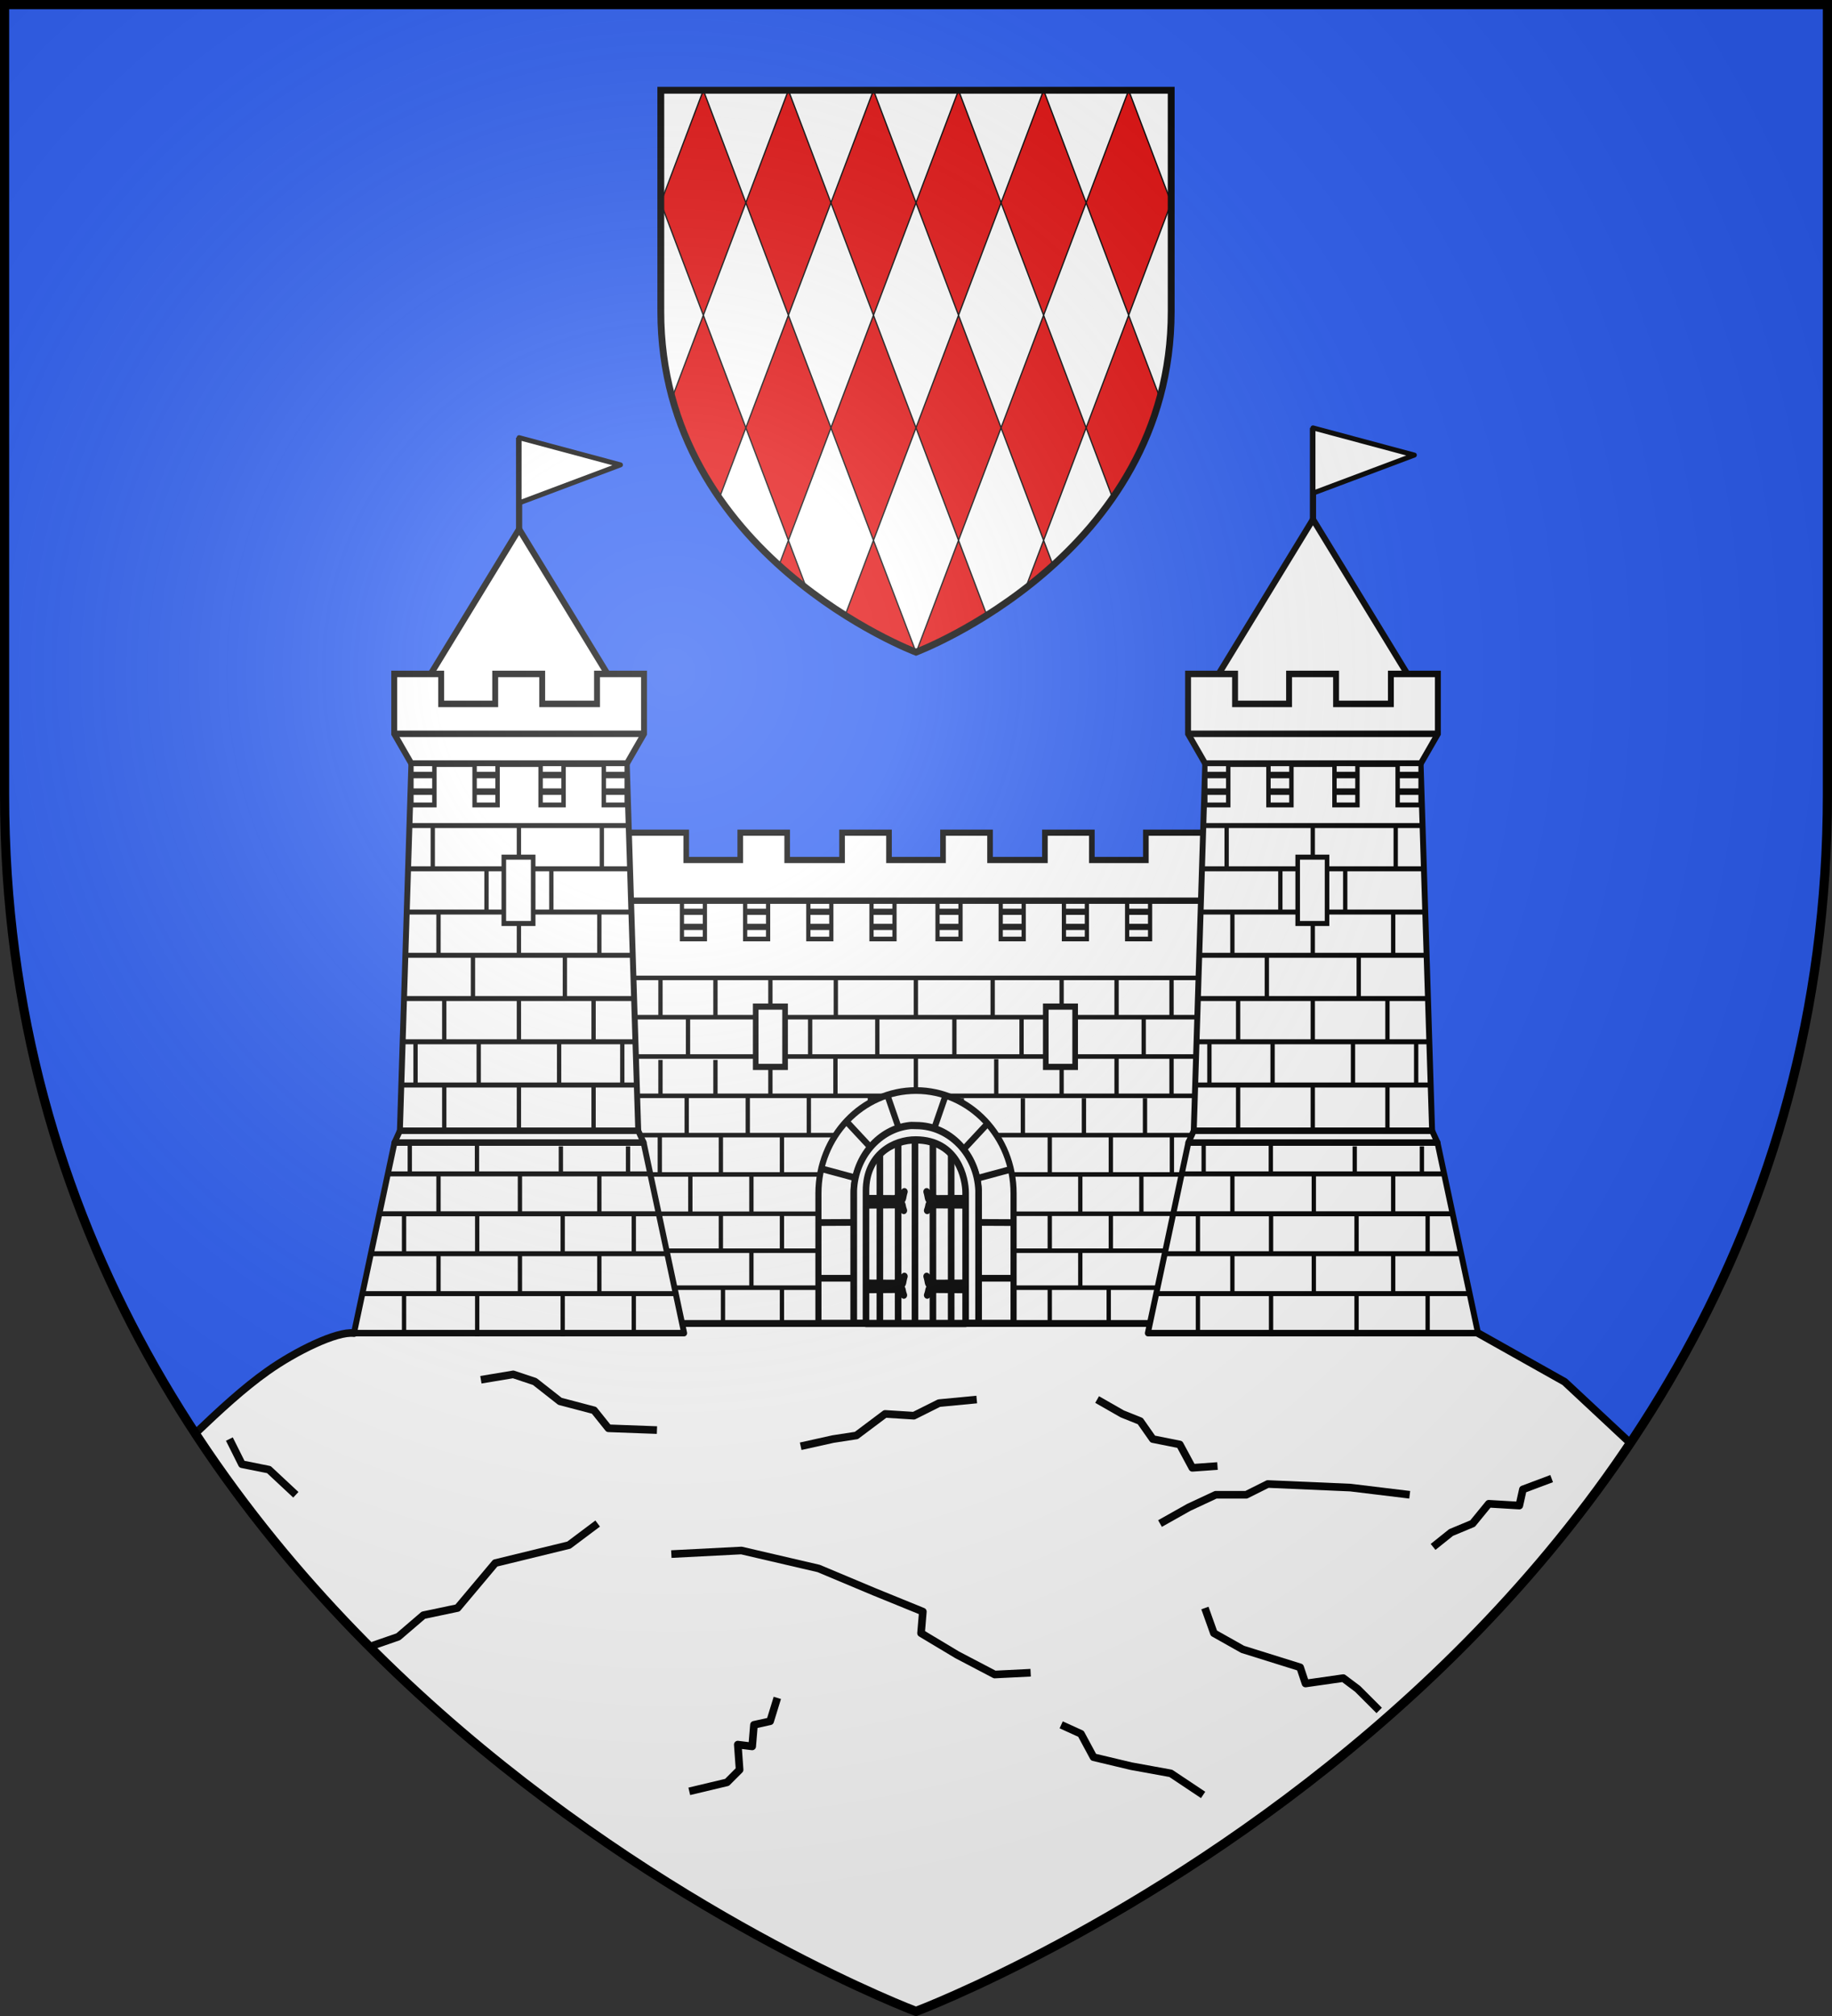 <?xml version="1.0" encoding="UTF-8" standalone="no"?>
<svg
   xmlns:dc="http://purl.org/dc/elements/1.1/"
   xmlns:cc="http://creativecommons.org/ns#"
   xmlns:rdf="http://www.w3.org/1999/02/22-rdf-syntax-ns#"
   xmlns:svg="http://www.w3.org/2000/svg"
   xmlns="http://www.w3.org/2000/svg"
   xmlns:xlink="http://www.w3.org/1999/xlink"
   xmlns:sodipodi="http://sodipodi.sourceforge.net/DTD/sodipodi-0.dtd"
   xmlns:inkscape="http://www.inkscape.org/namespaces/inkscape"
   width="600"
   height="660"
   viewBox="0 0 600 660"
   id="svg2"
   sodipodi:version="0.32"
   inkscape:version="0.46"
   sodipodi:docname="Blason_ville_fr_Tourette-du-Château-A_06.svg"
   inkscape:output_extension="org.inkscape.output.svg.inkscape"
   version="1.0">
  <rect x="0" y="0" width="600" height="660" fill="#333333" stroke="none"/>
  <sodipodi:namedview
     inkscape:window-height="977"
     inkscape:window-width="1280"
     inkscape:pageshadow="2"
     inkscape:pageopacity="0.0"
     guidetolerance="10.0"
     gridtolerance="10.0"
     objecttolerance="10.0"
     borderopacity="1.0"
     bordercolor="#666666"
     pagecolor="#ffffff"
     id="base"
     showgrid="false"
     inkscape:zoom="1.1863636"
     inkscape:cx="300"
     inkscape:cy="330"
     inkscape:window-x="-4"
     inkscape:window-y="-4"
     inkscape:current-layer="layer3"
     inkscape:object-nodes="true" />
  <defs
     id="defs4">
    <radialGradient
       id="Gradient1"
       gradientUnits="userSpaceOnUse"
       cx="-80"
       cy="-80"
       r="405">
      <stop
         style="stop-color:#fff;stop-opacity:0.31"
         offset="0"
         id="stop7" />
      <stop
         style="stop-color:#fff;stop-opacity:0.25"
         offset="0.19"
         id="stop9" />
      <stop
         style="stop-color:#6b6b6b;stop-opacity:0.125"
         offset="0.6"
         id="stop11" />
      <stop
         style="stop-color:#000;stop-opacity:0.125"
         offset="1"
         id="stop13" />
    </radialGradient>
    <clipPath
       id="shield_cut">
      <path
         id="shield"
         d="M -298.5,-298.5 L 298.5,-298.5 L 298.5,-40 C 298.5,246.31 0,358.5 0,358.5 C 0,358.5 -298.5,246.31 -298.5,-40 L -298.5,-298.5 z" />
    </clipPath>
    <g
       id="f">
      <rect
         width="100"
         height="60"
         x="-50"
         y="-30"
         style="fill:#28166f"
         id="rect1964" />
      <g
         transform="translate(0,-20)"
         style="fill:#ffffff"
         id="g1966">
        <path
           d="M -1.212,27.818 C -1.212,22.175 -2.091,20.471 -4.542,13.98 C -5.709,10.888 -5.024,7.103 -2.858,3.601 C -2.082,2.346 -1.114,1.214 0,0 C 1.114,1.214 2.082,2.346 2.858,3.601 C 5.024,7.103 5.709,10.888 4.542,13.98 C 2.091,20.471 1.212,22.175 1.212,27.818 L -1.212,27.818 z"
           id="path1968" />
        <path
           d="M 2.922,27.672 C 2.922,21.721 5.239,17.829 8.501,16.66 C 9.949,16.141 11.808,16.387 13.519,18.107 C 15.638,20.236 16.255,26.1 10.036,27.228 C 10.694,26.272 10.655,24.147 9.322,23.441 C 8.331,22.916 7.209,23.188 6.646,23.564 C 5.822,24.116 4.917,25.67 4.967,27.672 L 2.922,27.672 z"
           id="rwi" />
        <path
           d="M 1.777,30.183 C 1.79,32.191 2.795,33.518 4.516,34.257 C 4.295,34.955 3.257,36.378 1.831,36.281 C 1.55,37.787 1.282,38.632 0,40 C -1.282,38.632 -1.55,37.787 -1.831,36.281 C -3.257,36.378 -4.295,34.955 -4.516,34.257 C -2.795,33.518 -1.79,32.191 -1.777,30.183 L 1.777,30.183 z"
           id="path1971" />
        <use
           transform="scale(-1,1)"
           id="use1973"
           x="0"
           y="0"
           width="800"
           height="400"
           xlink:href="#rwi" />
        <rect
           width="15.846"
           height="3.218"
           x="-7.923"
           y="27.331"
           id="rect1975" />
      </g>
    </g>
    <radialGradient
       inkscape:collect="always"
       xlink:href="#Gradient1"
       id="radialGradient5458"
       gradientUnits="userSpaceOnUse"
       cx="-80"
       cy="-80"
       r="405" />
    <radialGradient
       inkscape:collect="always"
       xlink:href="#Gradient1"
       id="radialGradient5470"
       gradientUnits="userSpaceOnUse"
       cx="-80"
       cy="-80"
       r="405" />
    <g
       id="s">
      <g
         id="c">
        <path
           id="t"
           d="M 0,0 L 0,1 L 0.5,1 L 0,0 z "
           transform="matrix(0.951,0.309,-0.309,0.951,0,-1)" />
        <use
           xlink:href="#t"
           transform="scale(-1,1)"
           id="use2144"
           x="0"
           y="0"
           width="810"
           height="540" />
      </g>
      <g
         id="a">
        <use
           xlink:href="#c"
           transform="matrix(0.309,0.951,-0.951,0.309,0,0)"
           id="use2147"
           x="0"
           y="0"
           width="810"
           height="540" />
        <use
           xlink:href="#c"
           transform="matrix(-0.809,0.588,-0.588,-0.809,0,0)"
           id="use2149"
           x="0"
           y="0"
           width="810"
           height="540" />
      </g>
      <use
         xlink:href="#a"
         transform="scale(-1,1)"
         id="use2151"
         x="0"
         y="0"
         width="810"
         height="540" />
    </g>
  </defs>
  <g
     id="layer4"
     inkscape:label="Fond écu"
     inkscape:groupmode="layer"
     transform="translate(300,300)">
    <use
       xlink:href="#shield"
       id="use18"
       style="fill:#2b5df2"
       x="0"
       y="0"
       width="600"
       height="660" />
    <g
       id="g5448"
       inkscape:label="Meubles"
       transform="translate(640.681,-472.216)" />
    <g
       style="fill:#ffffff"
       inkscape:label="Calque 1"
       id="layer1-8"
       transform="matrix(1.553,0,0,1.165,-516.751,-1261.354)" />
    <g
       id="g3320"
       transform="translate(-1475.068,-1032.022)" />
    <g
       id="g7574"
       inkscape:label="Meubles"
       transform="translate(-300,-1000)" />
    <g
       id="g9588">
      <path
         id="path9359"
         d="M -0.75,33.062 L -184.062,136.438 C -189.745,135.751 -203.299,142.443 -212.406,148.906 C -220.321,154.523 -227.812,161.454 -236.031,169.281 C -148.516,302.661 0,358.5 0,358.5 C 0,358.5 146.17,303.545 233.938,172.438 L 212.438,152.375 L 184.062,136.438 L -0.75,33.062 z"
         style="opacity:1;fill:#ffffff;fill-opacity:1;stroke:#000000;stroke-width:2.5;stroke-linecap:butt;stroke-linejoin:round;stroke-miterlimit:4;stroke-dasharray:none;stroke-opacity:1" />
      <path
         sodipodi:nodetypes="ccccccc"
         id="path9363"
         d="M -177.911,238.735 L -169.571,235.848 L -161.333,228.787 L -150.153,226.433 L -137.797,211.723 L -113.673,205.839 L -104.258,198.779"
         style="opacity:1;fill:none;fill-opacity:1;stroke:#000000;stroke-width:2.5;stroke-linecap:butt;stroke-linejoin:round;stroke-miterlimit:4;stroke-dasharray:none;stroke-opacity:1" />
      <path
         id="path9365"
         d="M -84.841,168.182 L -100.728,167.593 L -105.435,161.709 L -116.615,158.767 L -124.852,152.295 L -131.913,149.941 L -142.504,151.707"
         style="opacity:1;fill:none;fill-opacity:1;stroke:#000000;stroke-width:2.5;stroke-linecap:butt;stroke-linejoin:round;stroke-miterlimit:4;stroke-dasharray:none;stroke-opacity:1" />
      <path
         id="path9367"
         d="M -224.88,171.124 L -220.761,179.361 L -211.935,181.127 L -203.109,189.364"
         style="opacity:1;fill:none;fill-opacity:1;stroke:#000000;stroke-width:2.5;stroke-linecap:butt;stroke-linejoin:round;stroke-miterlimit:4;stroke-dasharray:none;stroke-opacity:1" />
      <path
         id="path9369"
         d="M -37.769,173.477 L -27.178,171.124 L -19.529,169.947 L -10.114,162.886 L -0.7,163.475 L 7.538,159.356 L 19.894,158.179"
         style="opacity:1;fill:none;fill-opacity:1;stroke:#000000;stroke-width:2.5;stroke-linecap:butt;stroke-linejoin:round;stroke-miterlimit:4;stroke-dasharray:none;stroke-opacity:1" />
      <path
         id="path9371"
         d="M 59.317,158.179 L 67.554,162.886 L 73.438,165.24 L 77.557,171.124 L 86.383,172.889 L 90.502,180.538 L 98.74,179.95"
         style="opacity:1;fill:none;fill-opacity:1;stroke:#000000;stroke-width:2.5;stroke-linecap:butt;stroke-linejoin:round;stroke-miterlimit:4;stroke-dasharray:none;stroke-opacity:1" />
      <path
         id="path9373"
         d="M 79.911,198.779 L 89.325,193.483 L 98.151,189.364 L 108.154,189.364 L 115.215,185.834 L 142.281,187.011 L 161.698,189.364"
         style="opacity:1;fill:none;fill-opacity:1;stroke:#000000;stroke-width:2.5;stroke-linecap:butt;stroke-linejoin:round;stroke-miterlimit:4;stroke-dasharray:none;stroke-opacity:1" />
      <path
         id="path9375"
         d="M 169.347,206.428 L 175.232,201.721 L 182.292,198.779 L 187.588,192.306 L 197.591,192.895 L 198.768,187.599 L 208.182,184.069"
         style="opacity:1;fill:none;fill-opacity:1;stroke:#000000;stroke-width:2.5;stroke-linecap:butt;stroke-linejoin:round;stroke-miterlimit:4;stroke-dasharray:none;stroke-opacity:1" />
      <path
         sodipodi:nodetypes="cccccccc"
         id="path9377"
         d="M 94.621,226.433 L 97.563,234.671 L 106.977,239.967 L 125.806,245.851 L 127.571,251.146 L 139.928,249.381 L 144.635,252.911 L 151.696,259.972"
         style="opacity:1;fill:none;fill-opacity:1;stroke:#000000;stroke-width:2.5;stroke-linecap:butt;stroke-linejoin:round;stroke-miterlimit:4;stroke-dasharray:none;stroke-opacity:1" />
      <path
         id="path9379"
         d="M 94.032,287.627 L 83.441,280.566 L 70.496,278.212 L 58.14,275.271 L 54.021,267.621 L 47.549,264.679"
         style="opacity:1;fill:none;fill-opacity:1;stroke:#000000;stroke-width:2.5;stroke-linecap:butt;stroke-linejoin:round;stroke-miterlimit:4;stroke-dasharray:none;stroke-opacity:1" />
      <path
         id="path9381"
         d="M -80.134,208.781 L -57.186,207.605 L -31.885,213.489 L -13.645,221.138 L 2.242,227.61 L 1.654,234.671 L 13.422,241.732 L 25.778,248.204 L 37.546,247.616"
         style="opacity:1;fill:none;fill-opacity:1;stroke:#000000;stroke-width:2.5;stroke-linecap:butt;stroke-linejoin:round;stroke-miterlimit:4;stroke-dasharray:none;stroke-opacity:1" />
      <path
         id="path9383"
         d="M -45.418,255.853 L -47.772,263.503 L -53.067,264.679 L -53.656,271.74 L -58.363,271.152 L -57.775,279.389 L -61.893,283.508 L -74.25,286.45"
         style="opacity:1;fill:none;fill-opacity:1;stroke:#000000;stroke-width:2.5;stroke-linecap:butt;stroke-linejoin:round;stroke-miterlimit:4;stroke-dasharray:none;stroke-opacity:1" />
    </g>
  </g>
  <g
     id="layer3"
     inkscape:label="Meubles"
     inkscape:groupmode="layer"
     transform="translate(300,300)">
    <g
       id="g10012">
      <path
         sodipodi:nodetypes="ccc"
         id="path7824"
         d="M -170.892,-59.764 L -129.986,-126.765 L -89.079,-59.764"
         style="fill:#ffffff;fill-opacity:1;stroke:#000000;stroke-width:2.024;stroke-linecap:butt;stroke-linejoin:round;stroke-miterlimit:4;stroke-dasharray:none;stroke-opacity:1" />
      <g
         transform="matrix(1,0,0,1.1,-700,-36.226)"
         id="g9037">
        <path
           sodipodi:nodetypes="ccccc"
           id="path6774"
           d="M 603.343,28.25 L 796.656,28.25 L 796,154 L 603,154 L 603.343,28.25 z"
           style="fill:#ffffff;fill-opacity:1;stroke:#000000;stroke-width:1.84;stroke-linecap:round;stroke-linejoin:round;stroke-miterlimit:4;stroke-dasharray:none;stroke-opacity:1" />
        <path
           sodipodi:nodetypes="ccccccccccccccccccccccccccc"
           id="path5979"
           d="M 603.343,8.031 L 603.343,16.156 L 603.343,28.25 L 796.656,28.25 L 796.656,16.156 L 796.655,8.031 L 775.28,8.031 L 775.28,16.156 L 757.593,16.156 L 757.593,8.031 L 742.218,8.031 L 742.218,16.156 L 724.249,16.156 L 724.249,8.031 L 708.843,8.031 L 708.843,16.156 L 691.156,16.156 L 691.156,8.031 L 675.781,8.031 L 675.781,16.156 L 657.812,16.156 L 657.812,8.031 L 642.437,8.031 L 642.437,16.156 L 624.749,16.156 L 624.749,8.031 L 603.343,8.031 z"
           style="fill:#ffffff;fill-opacity:1;stroke:#000000;stroke-width:1.84;stroke-miterlimit:4;stroke-dasharray:none;stroke-opacity:1;display:inline" />
        <rect
           y="120.769"
           x="607"
           height="1.35"
           width="186"
           id="rect5988"
           style="fill:#000000;fill-opacity:1;stroke:none;stroke-width:2;stroke-miterlimit:4;stroke-dasharray:none;stroke-opacity:1;display:inline" />
        <rect
           style="fill:#000000;fill-opacity:1;stroke:none;stroke-width:2;stroke-miterlimit:4;stroke-dasharray:none;stroke-opacity:1;display:inline"
           id="rect5990"
           width="186"
           height="1.35"
           x="607"
           y="109.069" />
        <rect
           y="97.369"
           x="607"
           height="1.35"
           width="186"
           id="rect5992"
           style="fill:#000000;fill-opacity:1;stroke:none;stroke-width:2;stroke-miterlimit:4;stroke-dasharray:none;stroke-opacity:1;display:inline" />
        <rect
           style="fill:#000000;fill-opacity:1;stroke:none;stroke-width:2;stroke-miterlimit:4;stroke-dasharray:none;stroke-opacity:1;display:inline"
           id="rect5994"
           width="186"
           height="1.35"
           x="607"
           y="85.669" />
        <rect
           y="73.969"
           x="607"
           height="1.35"
           width="186"
           id="rect5996"
           style="fill:#000000;fill-opacity:1;stroke:none;stroke-width:2;stroke-miterlimit:4;stroke-dasharray:none;stroke-opacity:1;display:inline" />
        <rect
           style="fill:#000000;fill-opacity:1;stroke:none;stroke-width:2;stroke-miterlimit:4;stroke-dasharray:none;stroke-opacity:1;display:inline"
           id="rect5998"
           width="186"
           height="1.35"
           x="607"
           y="62.269" />
        <rect
           y="50.569"
           x="607"
           height="1.35"
           width="186"
           id="rect6000"
           style="fill:#000000;fill-opacity:1;stroke:none;stroke-width:2;stroke-miterlimit:4;stroke-dasharray:none;stroke-opacity:1;display:inline" />
        <path
           id="path6002"
           d="M 664.74,28.52 L 672.264,28.52 L 672.264,39.674 L 664.74,39.674 L 664.74,28.52 z"
           style="fill:#ffffff;fill-opacity:1;stroke:#000000;stroke-width:1.38;stroke-miterlimit:4;stroke-dasharray:none;stroke-opacity:1;display:inline" />
        <path
           style="fill:#ffffff;fill-opacity:1;stroke:#000000;stroke-width:1.38;stroke-miterlimit:4;stroke-dasharray:none;stroke-opacity:1;display:inline"
           d="M 727.744,28.517 L 735.268,28.517 L 735.268,39.671 L 727.744,39.671 L 727.744,28.517 z"
           id="path6004" />
        <path
           id="path6006"
           d="M 707.053,28.517 L 714.577,28.517 L 714.577,39.671 L 707.053,39.671 L 707.053,28.517 z"
           style="fill:#ffffff;fill-opacity:1;stroke:#000000;stroke-width:1.38;stroke-miterlimit:4;stroke-dasharray:none;stroke-opacity:1;display:inline" />
        <path
           style="fill:#ffffff;fill-opacity:1;stroke:#000000;stroke-width:1.38;stroke-miterlimit:4;stroke-dasharray:none;stroke-opacity:1;display:inline"
           d="M 685.431,28.52 L 692.955,28.52 L 692.955,39.674 L 685.431,39.674 L 685.431,28.52 z"
           id="path6008" />
        <rect
           inkscape:tile-y0="459.02999"
           inkscape:tile-x0="999.18829"
           inkscape:tile-h="13.181556"
           inkscape:tile-w="1.5"
           inkscape:tile-cy="465.62077"
           inkscape:tile-cx="999.93829"
           transform="matrix(0,-1,1,0,0,0)"
           style="fill:#000000;fill-opacity:1;stroke:none;stroke-width:2;stroke-miterlimit:4;stroke-dasharray:none;stroke-opacity:1;display:inline"
           id="rect6010"
           width="11.863"
           height="1.411"
           x="-62.976"
           y="699.245" />
        <use
           height="660"
           width="600"
           id="use6012"
           transform="matrix(1,0,0,0.905,517.379,-219.182)"
           xlink:href="#rect9481"
           inkscape:tiled-clone-of="#rect9481"
           y="0"
           x="0"
           style="display:inline" />
        <use
           id="use6014"
           transform="matrix(1,0,0,0.918,530,-211.523)"
           xlink:href="#rect9481"
           inkscape:tiled-clone-of="#rect9481"
           y="0"
           x="0"
           width="600"
           height="660"
           style="display:inline" />
        <use
           height="660"
           width="600"
           id="use6018"
           transform="matrix(1,0,0,0.827,545.048,-170.745)"
           xlink:href="#rect9481"
           inkscape:tiled-clone-of="#rect9481"
           y="0"
           x="0"
           style="display:inline" />
        <use
           transform="matrix(1,0,0,0.827,503.785,-206.17)"
           height="660"
           width="600"
           id="use6024"
           xlink:href="#rect9481"
           inkscape:tiled-clone-of="#rect9481"
           y="0"
           x="0"
           style="display:inline" />
        <use
           height="660"
           width="600"
           id="use6026"
           transform="matrix(1,0,0,0.937,542.621,-229.426)"
           xlink:href="#rect9481"
           inkscape:tiled-clone-of="#rect9481"
           y="0"
           x="0"
           style="display:inline" />
        <use
           height="660"
           width="600"
           id="use6028"
           transform="matrix(1,0,0,0.858,583.858,-157.262)"
           xlink:href="#rect9481"
           inkscape:tiled-clone-of="#rect9481"
           y="0"
           x="0"
           style="display:inline" />
        <use
           height="660"
           width="600"
           id="use6034"
           transform="matrix(1,0,0,0.858,476.142,-157.262)"
           xlink:href="#rect9481"
           inkscape:tiled-clone-of="#rect9481"
           y="0"
           x="0"
           style="display:inline" />
        <use
           transform="matrix(1,0,0,0.905,555.161,-231.28)"
           height="660"
           width="600"
           id="use6036"
           xlink:href="#rect9481"
           inkscape:tiled-clone-of="#rect9481"
           y="0"
           x="0"
           style="display:inline" />
        <use
           height="660"
           width="600"
           id="use6038"
           transform="matrix(1,0,0,0.874,556.334,-197.074)"
           xlink:href="#rect9481"
           inkscape:tiled-clone-of="#rect9481"
           y="0"
           x="0"
           style="display:inline" />
        <use
           height="660"
           width="600"
           id="use6040"
           transform="matrix(1,0,0,0.921,503.666,-212.44)"
           xlink:href="#rect9481"
           inkscape:tiled-clone-of="#rect9481"
           y="0"
           x="0"
           style="display:inline" />
        <use
           height="660"
           width="600"
           id="use6042"
           transform="matrix(1,0,0,0.858,514.952,-180.989)"
           xlink:href="#rect9481"
           inkscape:tiled-clone-of="#rect9481"
           y="0"
           x="0"
           style="display:inline" />
        <path
           id="path6050"
           d="M 707.053,36.071 L 707.053,36.071 L 714.577,36.071"
           style="fill:#fcef3c;fill-opacity:1;stroke:#000000;stroke-width:1.84;stroke-miterlimit:4;stroke-dasharray:none;stroke-opacity:1;display:inline" />
        <path
           style="fill:#fcef3c;fill-opacity:1;stroke:#000000;stroke-width:1.84;stroke-miterlimit:4;stroke-dasharray:none;stroke-opacity:1;display:inline"
           d="M 707.053,31.571 L 707.053,31.571 L 714.577,31.571"
           id="path6052" />
        <path
           style="fill:#fcef3c;fill-opacity:1;stroke:#000000;stroke-width:1.84;stroke-miterlimit:4;stroke-dasharray:none;stroke-opacity:1;display:inline"
           d="M 727.744,36.071 L 727.744,36.071 L 735.268,36.071"
           id="path6054" />
        <path
           id="path6056"
           d="M 727.744,31.571 L 727.744,31.571 L 735.268,31.571"
           style="fill:#fcef3c;fill-opacity:1;stroke:#000000;stroke-width:1.84;stroke-miterlimit:4;stroke-dasharray:none;stroke-opacity:1;display:inline" />
        <path
           id="path6058"
           d="M 685.422,36.071 L 685.422,36.071 L 692.946,36.071"
           style="fill:#fcef3c;fill-opacity:1;stroke:#000000;stroke-width:1.84;stroke-miterlimit:4;stroke-dasharray:none;stroke-opacity:1;display:inline" />
        <path
           style="fill:#fcef3c;fill-opacity:1;stroke:#000000;stroke-width:1.84;stroke-miterlimit:4;stroke-dasharray:none;stroke-opacity:1;display:inline"
           d="M 685.422,31.571 L 685.422,31.571 L 692.946,31.571"
           id="path6060" />
        <path
           style="fill:#fcef3c;fill-opacity:1;stroke:#000000;stroke-width:1.84;stroke-miterlimit:4;stroke-dasharray:none;stroke-opacity:1;display:inline"
           d="M 664.731,36.071 L 664.731,36.071 L 672.255,36.071"
           id="path6062" />
        <path
           id="path6064"
           d="M 664.731,31.571 L 664.731,31.571 L 672.255,31.571"
           style="fill:#fcef3c;fill-opacity:1;stroke:#000000;stroke-width:1.84;stroke-miterlimit:4;stroke-dasharray:none;stroke-opacity:1;display:inline" />
        <path
           id="path6449"
           d="M 748.444,28.517 L 755.968,28.517 L 755.968,39.671 L 748.444,39.671 L 748.444,28.517 z"
           style="fill:#ffffff;fill-opacity:1;stroke:#000000;stroke-width:1.38;stroke-miterlimit:4;stroke-dasharray:none;stroke-opacity:1;display:inline" />
        <path
           id="path6451"
           d="M 748.444,36.071 L 748.444,36.071 L 755.968,36.071"
           style="fill:#fcef3c;fill-opacity:1;stroke:#000000;stroke-width:1.84;stroke-miterlimit:4;stroke-dasharray:none;stroke-opacity:1;display:inline" />
        <path
           style="fill:#fcef3c;fill-opacity:1;stroke:#000000;stroke-width:1.84;stroke-miterlimit:4;stroke-dasharray:none;stroke-opacity:1;display:inline"
           d="M 748.444,31.571 L 748.444,31.571 L 755.968,31.571"
           id="path6453" />
        <path
           style="fill:#ffffff;fill-opacity:1;stroke:#000000;stroke-width:1.38;stroke-miterlimit:4;stroke-dasharray:none;stroke-opacity:1;display:inline"
           d="M 769.144,28.517 L 776.668,28.517 L 776.668,39.671 L 769.144,39.671 L 769.144,28.517 z"
           id="path6455" />
        <path
           style="fill:#fcef3c;fill-opacity:1;stroke:#000000;stroke-width:1.84;stroke-miterlimit:4;stroke-dasharray:none;stroke-opacity:1;display:inline"
           d="M 769.144,36.071 L 769.144,36.071 L 776.668,36.071"
           id="path6457" />
        <path
           id="path6459"
           d="M 769.144,31.571 L 769.144,31.571 L 776.668,31.571"
           style="fill:#fcef3c;fill-opacity:1;stroke:#000000;stroke-width:1.84;stroke-miterlimit:4;stroke-dasharray:none;stroke-opacity:1;display:inline" />
        <path
           style="fill:#ffffff;fill-opacity:1;stroke:#000000;stroke-width:1.38;stroke-miterlimit:4;stroke-dasharray:none;stroke-opacity:1;display:inline"
           d="M 644.04,28.52 L 651.564,28.52 L 651.564,39.674 L 644.04,39.674 L 644.04,28.52 z"
           id="path6461" />
        <path
           id="path6463"
           d="M 644.031,36.071 L 644.031,36.071 L 651.555,36.071"
           style="fill:#fcef3c;fill-opacity:1;stroke:#000000;stroke-width:1.84;stroke-miterlimit:4;stroke-dasharray:none;stroke-opacity:1;display:inline" />
        <path
           style="fill:#fcef3c;fill-opacity:1;stroke:#000000;stroke-width:1.84;stroke-miterlimit:4;stroke-dasharray:none;stroke-opacity:1;display:inline"
           d="M 644.031,31.571 L 644.031,31.571 L 651.555,31.571"
           id="path6465" />
        <path
           id="path6467"
           d="M 623.34,28.52 L 630.864,28.52 L 630.864,39.674 L 623.34,39.674 L 623.34,28.52 z"
           style="fill:#ffffff;fill-opacity:1;stroke:#000000;stroke-width:1.38;stroke-miterlimit:4;stroke-dasharray:none;stroke-opacity:1;display:inline" />
        <path
           style="fill:#fcef3c;fill-opacity:1;stroke:#000000;stroke-width:1.84;stroke-miterlimit:4;stroke-dasharray:none;stroke-opacity:1;display:inline"
           d="M 623.331,36.071 L 623.331,36.071 L 630.855,36.071"
           id="path6469" />
        <path
           id="path6471"
           d="M 623.331,31.571 L 623.331,31.571 L 630.855,31.571"
           style="fill:#fcef3c;fill-opacity:1;stroke:#000000;stroke-width:1.84;stroke-miterlimit:4;stroke-dasharray:none;stroke-opacity:1;display:inline" />
        <rect
           style="fill:#000000;fill-opacity:1;stroke:none;stroke-width:2;stroke-miterlimit:4;stroke-dasharray:none;stroke-opacity:1;display:inline"
           id="rect6475"
           width="186"
           height="1.35"
           x="607"
           y="131.769" />
        <use
           x="0"
           y="0"
           inkscape:tiled-clone-of="#rect9481"
           xlink:href="#rect9481"
           transform="matrix(1,0,0,0.842,506.833,-141.14)"
           id="use6477"
           width="600"
           height="660"
           style="display:inline" />
        <use
           x="0"
           y="0"
           inkscape:tiled-clone-of="#rect9481"
           xlink:href="#rect9481"
           transform="matrix(1,0,0,0.858,573.858,-146.262)"
           id="use6479"
           width="600"
           height="660"
           style="display:inline" />
        <use
           x="0"
           y="0"
           inkscape:tiled-clone-of="#rect9481"
           xlink:href="#rect9481"
           transform="matrix(1,0,0,0.858,486.142,-146.262)"
           id="use6481"
           width="600"
           height="660"
           style="display:inline" />
        <use
           x="0"
           y="0"
           inkscape:tiled-clone-of="#rect9481"
           xlink:href="#rect9481"
           transform="matrix(1,0,0,0.874,553.167,-151.384)"
           id="use6483"
           width="600"
           height="660"
           style="display:inline" />
        <rect
           y="142.769"
           x="607"
           height="1.35"
           width="186"
           id="rect6485"
           style="fill:#000000;fill-opacity:1;stroke:none;stroke-width:2;stroke-miterlimit:4;stroke-dasharray:none;stroke-opacity:1;display:inline" />
        <use
           height="660"
           width="600"
           id="use6489"
           transform="matrix(1,0,0,0.858,583.858,-135.262)"
           xlink:href="#rect9481"
           inkscape:tiled-clone-of="#rect9481"
           y="0"
           x="0"
           style="display:inline" />
        <use
           height="660"
           width="600"
           id="use6491"
           transform="matrix(1,0,0,0.858,476.142,-135.262)"
           xlink:href="#rect9481"
           inkscape:tiled-clone-of="#rect9481"
           y="0"
           x="0"
           style="display:inline" />
        <rect
           style="fill:#000000;fill-opacity:1;stroke:none;stroke-width:2;stroke-miterlimit:4;stroke-dasharray:none;stroke-opacity:1;display:inline"
           id="rect6495"
           width="186"
           height="1.35"
           x="607"
           y="153.769" />
        <use
           x="0"
           y="0"
           inkscape:tiled-clone-of="#rect9481"
           xlink:href="#rect9481"
           transform="matrix(1,0,0,0.842,506.833,-119.14)"
           id="use6497"
           width="600"
           height="660"
           style="display:inline" />
        <use
           x="0"
           y="0"
           inkscape:tiled-clone-of="#rect9481"
           xlink:href="#rect9481"
           transform="matrix(1,0,0,0.858,573.858,-124.262)"
           id="use6499"
           width="600"
           height="660"
           style="display:inline" />
        <use
           x="0"
           y="0"
           inkscape:tiled-clone-of="#rect9481"
           xlink:href="#rect9481"
           transform="matrix(1,0,0,0.858,486.142,-124.262)"
           id="use6501"
           width="600"
           height="660"
           style="display:inline" />
        <use
           x="0"
           y="0"
           inkscape:tiled-clone-of="#rect9481"
           xlink:href="#rect9481"
           transform="matrix(1,0,0,0.874,553.167,-129.384)"
           id="use6503"
           width="600"
           height="660"
           style="display:inline" />
        <use
           height="660"
           width="600"
           id="use6505"
           transform="matrix(1,0,0,0.858,613.858,-124.262)"
           xlink:href="#rect9481"
           inkscape:tiled-clone-of="#rect9481"
           y="0"
           x="0"
           style="display:inline" />
        <use
           height="660"
           width="600"
           id="use6507"
           transform="matrix(1,0,0,0.874,593.167,-129.384)"
           xlink:href="#rect9481"
           inkscape:tiled-clone-of="#rect9481"
           y="0"
           x="0"
           style="display:inline" />
        <use
           height="660"
           width="600"
           id="use6509"
           transform="matrix(1,0,0,0.842,466.833,-119.14)"
           xlink:href="#rect9481"
           inkscape:tiled-clone-of="#rect9481"
           y="0"
           x="0"
           style="display:inline" />
        <use
           height="660"
           width="600"
           id="use6511"
           transform="matrix(1,0,0,0.858,446.142,-124.262)"
           xlink:href="#rect9481"
           inkscape:tiled-clone-of="#rect9481"
           y="0"
           x="0"
           style="display:inline" />
        <use
           height="660"
           width="600"
           id="use6513"
           transform="matrix(1,0,0,0.858,466.142,-146.262)"
           xlink:href="#rect9481"
           inkscape:tiled-clone-of="#rect9481"
           y="0"
           x="0"
           style="display:inline" />
        <use
           height="660"
           width="600"
           id="use6515"
           transform="matrix(1,0,0,0.858,593.858,-146.262)"
           xlink:href="#rect9481"
           inkscape:tiled-clone-of="#rect9481"
           y="0"
           x="0"
           style="display:inline" />
        <use
           x="0"
           y="0"
           inkscape:tiled-clone-of="#rect9481"
           xlink:href="#rect9481"
           transform="matrix(1,0,0,0.858,446.142,-146.262)"
           id="use6517"
           width="600"
           height="660"
           style="display:inline" />
        <use
           x="0"
           y="0"
           inkscape:tiled-clone-of="#rect9481"
           xlink:href="#rect9481"
           transform="matrix(1,0,0,0.858,613.858,-146.262)"
           id="use6519"
           width="600"
           height="660"
           style="display:inline" />
        <use
           height="660"
           width="600"
           id="use6521"
           transform="matrix(1,0,0,0.842,506.833,-164.14)"
           xlink:href="#rect9481"
           inkscape:tiled-clone-of="#rect9481"
           y="0"
           x="0"
           style="display:inline" />
        <use
           height="660"
           width="600"
           id="use6523"
           transform="matrix(1,0,0,0.858,573.858,-169.262)"
           xlink:href="#rect9481"
           inkscape:tiled-clone-of="#rect9481"
           y="0"
           x="0"
           style="display:inline" />
        <use
           height="660"
           width="600"
           id="use6525"
           transform="matrix(1,0,0,0.858,486.142,-169.262)"
           xlink:href="#rect9481"
           inkscape:tiled-clone-of="#rect9481"
           y="0"
           x="0"
           style="display:inline" />
        <use
           height="660"
           width="600"
           id="use6527"
           transform="matrix(1,0,0,0.874,553.167,-174.384)"
           xlink:href="#rect9481"
           inkscape:tiled-clone-of="#rect9481"
           y="0"
           x="0"
           style="display:inline" />
        <use
           x="0"
           y="0"
           inkscape:tiled-clone-of="#rect9481"
           xlink:href="#rect9481"
           transform="matrix(1,0,0,0.858,466.142,-169.262)"
           id="use6529"
           width="600"
           height="660"
           style="display:inline" />
        <use
           x="0"
           y="0"
           inkscape:tiled-clone-of="#rect9481"
           xlink:href="#rect9481"
           transform="matrix(1,0,0,0.858,593.858,-169.262)"
           id="use6531"
           width="600"
           height="660"
           style="display:inline" />
        <use
           height="660"
           width="600"
           id="use6533"
           transform="matrix(1,0,0,0.858,446.142,-169.262)"
           xlink:href="#rect9481"
           inkscape:tiled-clone-of="#rect9481"
           y="0"
           x="0"
           style="display:inline" />
        <use
           height="660"
           width="600"
           id="use6535"
           transform="matrix(1,0,0,0.858,613.858,-169.262)"
           xlink:href="#rect9481"
           inkscape:tiled-clone-of="#rect9481"
           y="0"
           x="0"
           style="display:inline" />
        <use
           x="0"
           y="0"
           inkscape:tiled-clone-of="#rect9481"
           xlink:href="#rect9481"
           transform="matrix(1,0,0,0.858,456.142,-157.262)"
           id="use6537"
           width="600"
           height="660"
           style="display:inline" />
        <use
           x="0"
           y="0"
           inkscape:tiled-clone-of="#rect9481"
           xlink:href="#rect9481"
           transform="matrix(1,0,0,0.858,603.858,-157.262)"
           id="use6539"
           width="600"
           height="660"
           style="display:inline" />
        <use
           x="0"
           y="0"
           inkscape:tiled-clone-of="#rect9481"
           xlink:href="#rect9481"
           id="use6541"
           width="600"
           height="660"
           transform="matrix(1,0,0,0.827,482.362,-206.17)"
           style="display:inline" />
        <use
           x="0"
           y="0"
           inkscape:tiled-clone-of="#rect9481"
           xlink:href="#rect9481"
           id="use6543"
           width="600"
           height="660"
           transform="matrix(1,0,0,0.905,577.737,-231.28)"
           style="display:inline" />
        <use
           transform="matrix(1,0,0,0.827,482.362,-182.17)"
           height="660"
           width="600"
           id="use6545"
           xlink:href="#rect9481"
           inkscape:tiled-clone-of="#rect9481"
           y="0"
           x="0"
           style="display:inline" />
        <use
           transform="matrix(1,0,0,0.905,577.737,-207.28)"
           height="660"
           width="600"
           id="use6547"
           xlink:href="#rect9481"
           inkscape:tiled-clone-of="#rect9481"
           y="0"
           x="0"
           style="display:inline" />
        <use
           x="0"
           y="0"
           inkscape:tiled-clone-of="#rect9481"
           xlink:href="#rect9481"
           transform="matrix(1,0,0,0.827,565.048,-170.745)"
           id="use6549"
           width="600"
           height="660"
           style="display:inline" />
        <use
           x="0"
           y="0"
           inkscape:tiled-clone-of="#rect9481"
           xlink:href="#rect9481"
           transform="matrix(1,0,0,0.858,494.952,-180.989)"
           id="use6551"
           width="600"
           height="660"
           style="display:inline" />
        <use
           height="660"
           width="600"
           id="use6553"
           transform="matrix(1,0,0,0.827,585.048,-170.745)"
           xlink:href="#rect9481"
           inkscape:tiled-clone-of="#rect9481"
           y="0"
           x="0"
           style="display:inline" />
        <use
           height="660"
           width="600"
           id="use6555"
           transform="matrix(1,0,0,0.858,474.952,-180.989)"
           xlink:href="#rect9481"
           inkscape:tiled-clone-of="#rect9481"
           y="0"
           x="0"
           style="display:inline" />
        <use
           x="0"
           y="0"
           inkscape:tiled-clone-of="#rect9481"
           xlink:href="#rect9481"
           transform="matrix(1,0,0,0.858,454.952,-180.989)"
           id="use6557"
           width="600"
           height="660"
           style="display:inline" />
        <use
           x="0"
           y="0"
           inkscape:tiled-clone-of="#rect9481"
           xlink:href="#rect9481"
           transform="matrix(1,0,0,0.827,605.048,-170.745)"
           id="use6559"
           width="600"
           height="660"
           style="display:inline" />
        <use
           x="0"
           y="0"
           inkscape:tiled-clone-of="#rect9481"
           xlink:href="#rect9481"
           id="use6561"
           width="600"
           height="660"
           transform="matrix(1,0,0,0.827,464.362,-182.17)"
           style="display:inline" />
        <use
           x="0"
           y="0"
           inkscape:tiled-clone-of="#rect9481"
           xlink:href="#rect9481"
           id="use6563"
           width="600"
           height="660"
           transform="matrix(1,0,0,0.905,595.737,-207.28)"
           style="display:inline" />
        <use
           transform="matrix(1,0,0,0.905,613.737,-207.28)"
           height="660"
           width="600"
           id="use6565"
           xlink:href="#rect9481"
           inkscape:tiled-clone-of="#rect9481"
           y="0"
           x="0"
           style="display:inline" />
        <use
           transform="matrix(1,0,0,0.827,446.362,-182.17)"
           height="660"
           width="600"
           id="use6567"
           xlink:href="#rect9481"
           inkscape:tiled-clone-of="#rect9481"
           y="0"
           x="0"
           style="display:inline" />
        <use
           x="0"
           y="0"
           inkscape:tiled-clone-of="#rect9481"
           xlink:href="#rect9481"
           transform="matrix(1,0,0,0.937,564.621,-229.426)"
           id="use6569"
           width="600"
           height="660"
           style="display:inline" />
        <use
           x="0"
           y="0"
           inkscape:tiled-clone-of="#rect9481"
           xlink:href="#rect9481"
           transform="matrix(1,0,0,0.905,495.379,-219.182)"
           id="use6571"
           width="600"
           height="660"
           style="display:inline" />
        <use
           height="660"
           width="600"
           id="use6573"
           transform="matrix(1,0,0,0.905,455.379,-219.182)"
           xlink:href="#rect9481"
           inkscape:tiled-clone-of="#rect9481"
           y="0"
           x="0"
           style="display:inline" />
        <use
           height="660"
           width="600"
           id="use6575"
           transform="matrix(1,0,0,0.937,604.621,-229.426)"
           xlink:href="#rect9481"
           inkscape:tiled-clone-of="#rect9481"
           y="0"
           x="0"
           style="display:inline" />
        <use
           transform="matrix(1,0,0,0.827,464.362,-206.17)"
           height="660"
           width="600"
           id="use6577"
           xlink:href="#rect9481"
           inkscape:tiled-clone-of="#rect9481"
           y="0"
           x="0"
           style="display:inline" />
        <use
           transform="matrix(1,0,0,0.905,595.737,-231.28)"
           height="660"
           width="600"
           id="use6579"
           xlink:href="#rect9481"
           inkscape:tiled-clone-of="#rect9481"
           y="0"
           x="0"
           style="display:inline" />
        <use
           x="0"
           y="0"
           inkscape:tiled-clone-of="#rect9481"
           xlink:href="#rect9481"
           id="use6581"
           width="600"
           height="660"
           transform="matrix(1,0,0,0.905,613.737,-231.28)"
           style="display:inline" />
        <use
           x="0"
           y="0"
           inkscape:tiled-clone-of="#rect9481"
           xlink:href="#rect9481"
           id="use6583"
           width="600"
           height="660"
           transform="matrix(1,0,0,0.827,446.362,-206.17)"
           style="display:inline" />
        <path
           id="path6016"
           d="M 742.504,59.791 L 752.122,59.791 L 752.122,77.74 L 742.504,77.74 L 742.504,59.791 z"
           style="fill:#ffffff;fill-opacity:1;stroke:#000000;stroke-width:1.84;stroke-miterlimit:4;stroke-dasharray:none;stroke-opacity:1;display:inline"
           sodipodi:nodetypes="ccccc" />
        <path
           sodipodi:nodetypes="ccccc"
           style="fill:#ffffff;fill-opacity:1;stroke:#000000;stroke-width:1.84;stroke-miterlimit:4;stroke-dasharray:none;stroke-opacity:1;display:inline"
           d="M 647.504,59.791 L 657.122,59.791 L 657.122,77.74 L 647.504,77.74 L 647.504,59.791 z"
           id="path6473" />
        <path
           style="fill:#ffffff;fill-opacity:1;stroke:#000000;stroke-width:2;stroke-miterlimit:4;stroke-dasharray:none;stroke-opacity:1;display:inline"
           d="M 700,84.769 C 682.36,84.769 668.044,98.486 668.044,115.365 L 668.044,154.01 L 679.579,154.01 L 679.579,115.33 C 679.579,104.51 688.762,95.711 700.069,95.711 C 711.376,95.711 720.56,104.51 720.56,115.33 L 720.56,154.01 L 731.955,154.01 L 731.955,115.365 C 731.955,98.486 717.639,84.769 700,84.769 z"
           id="path12172"
           sodipodi:nodetypes="cccccsccccc" />
        <path
           id="path9583"
           d="M 668.178,140.641 L 679.648,140.641"
           style="fill:#000000;fill-opacity:1;stroke:#000000;stroke-width:2;stroke-miterlimit:4;stroke-dasharray:none;stroke-opacity:1;display:inline" />
        <path
           id="path9585"
           d="M 668.061,124.066 L 679.583,124.017"
           style="fill:#000000;fill-opacity:1;stroke:#000000;stroke-width:2;stroke-miterlimit:4;stroke-dasharray:none;stroke-opacity:1;display:inline" />
        <path
           id="path9587"
           d="M 669.487,108.153 L 679.619,110.633"
           style="fill:#000000;fill-opacity:1;stroke:#000000;stroke-width:2;stroke-miterlimit:4;stroke-dasharray:none;stroke-opacity:1;display:inline" />
        <path
           id="path9589"
           d="M 676.571,93.347 L 684.456,101.049"
           style="fill:#000000;fill-opacity:1;stroke:#000000;stroke-width:2;stroke-miterlimit:4;stroke-dasharray:none;stroke-opacity:1;display:inline" />
        <path
           id="path9591"
           d="M 690.787,86.578 L 694.611,96.639"
           style="fill:#000000;fill-opacity:1;stroke:#000000;stroke-width:2;stroke-miterlimit:4;stroke-dasharray:none;stroke-opacity:1;display:inline" />
        <path
           style="fill:#000000;fill-opacity:1;stroke:#000000;stroke-width:2;stroke-miterlimit:4;stroke-dasharray:none;stroke-opacity:1;display:inline"
           d="M 730.994,140.641 L 719.524,140.641"
           id="path9599" />
        <path
           style="fill:#000000;fill-opacity:1;stroke:#000000;stroke-width:2;stroke-miterlimit:4;stroke-dasharray:none;stroke-opacity:1;display:inline"
           d="M 731.111,124.066 L 719.589,124.017"
           id="path9601" />
        <path
           style="fill:#000000;fill-opacity:1;stroke:#000000;stroke-width:2;stroke-miterlimit:4;stroke-dasharray:none;stroke-opacity:1;display:inline"
           d="M 730.925,108.25 L 720.792,110.73"
           id="path9603" />
        <path
           style="fill:#000000;fill-opacity:1;stroke:#000000;stroke-width:2;stroke-miterlimit:4;stroke-dasharray:none;stroke-opacity:1;display:inline"
           d="M 723.118,94.918 L 715.233,102.62"
           id="path9605" />
        <path
           style="fill:#000000;fill-opacity:1;stroke:#000000;stroke-width:2;stroke-miterlimit:4;stroke-dasharray:none;stroke-opacity:1;display:inline"
           d="M 709.701,86.226 L 705.878,96.288"
           id="path9607" />
        <g
           style="fill:#e20909;stroke-width:0.581;stroke-miterlimit:4;stroke-dasharray:none;display:inline"
           id="g8775"
           transform="matrix(3.715,0,0,3.715,-639.242,-1950.106)">
          <path
             id="path8777"
             style="fill:#ffffff;fill-opacity:1;fill-rule:evenodd;stroke:#000000;stroke-width:0.581;stroke-linecap:round;stroke-linejoin:round;stroke-miterlimit:4;stroke-dasharray:none;stroke-dashoffset:0;stroke-opacity:1"
             d="M 359.948,550.552 C 357.257,550.823 355.133,553.045 355.01,555.749 C 355.006,555.832 355.01,555.914 355.01,555.997 L 355.01,566.391 L 366.011,566.391 L 366.011,555.997 C 366.011,555.914 366.015,555.832 366.011,555.749 C 365.88,552.859 363.463,550.552 360.511,550.552 C 360.321,550.552 360.133,550.534 359.948,550.552 z"
             inkscape:connector-curvature="0" />
          <path
             id="path8779"
             style="fill:#ffffff;fill-opacity:1;fill-rule:evenodd;stroke:#000000;stroke-width:0.581;stroke-linecap:round;stroke-linejoin:round;stroke-miterlimit:4;stroke-dasharray:none;stroke-dashoffset:0;stroke-opacity:1"
             d="M 360.48,551.699 C 358.567,551.687 356.088,552.843 356.088,555.786 L 356.088,566.409 L 364.871,566.409 L 364.871,555.941 C 364.871,554.809 364.205,551.722 360.48,551.699 L 360.48,551.699 z"
             inkscape:connector-curvature="0" />
        </g>
        <path
           id="path8781"
           style="fill:none;stroke:#000000;stroke-width:2.16;stroke-linecap:butt;stroke-linejoin:miter;stroke-miterlimit:4;stroke-dasharray:none;stroke-opacity:1"
           d="M 699.671,99.047 L 699.671,153.91"
           inkscape:connector-curvature="0" />
        <g
           transform="matrix(0.72,0,0,0.72,-2.709,-195.08)"
           style="fill:#e20909;stroke-width:3;stroke-miterlimit:4;stroke-dasharray:none"
           id="g8783">
          <path
             id="path8785"
             style="fill:#e20909;stroke:#000000;stroke-width:3;stroke-linecap:butt;stroke-linejoin:miter;stroke-miterlimit:4;stroke-dasharray:none;stroke-opacity:1"
             d="M 967.86,410.402 L 967.86,484.732"
             inkscape:connector-curvature="0" />
          <path
             id="path8787"
             style="fill:#e20909;stroke:#000000;stroke-width:3;stroke-linecap:butt;stroke-linejoin:miter;stroke-miterlimit:4;stroke-dasharray:none;stroke-opacity:1"
             d="M 959.553,414.975 L 959.553,484.792"
             inkscape:connector-curvature="0" />
          <path
             id="path8789"
             style="fill:#e20909;fill-rule:evenodd;stroke:#000000;stroke-width:3;stroke-linecap:butt;stroke-linejoin:round;stroke-miterlimit:4;stroke-dasharray:none;stroke-opacity:1"
             d="M 953.527,433.32 L 966.237,433.395 C 968.424,432.85 969.325,431.64 970.706,430.491 C 969.841,432.977 970.485,433.565 968.728,434.64 C 970.375,436.256 969.409,435.697 970.452,438.273 C 969.147,437.428 968.147,435.938 966.237,435.9 L 953.513,435.994 L 953.527,433.32 L 953.527,433.32 z"
             inkscape:connector-curvature="0" />
          <path
             id="use8791"
             style="fill:#e20909;fill-rule:evenodd;stroke:#000000;stroke-width:3;stroke-linecap:butt;stroke-linejoin:round;stroke-miterlimit:4;stroke-dasharray:none;stroke-opacity:1"
             d="M 953.527,468.304 L 966.237,468.379 C 968.424,467.834 969.325,466.624 970.706,465.475 C 969.841,467.961 970.485,468.549 968.728,469.624 C 970.375,471.24 969.409,470.681 970.452,473.257 C 969.147,472.412 968.147,470.922 966.237,470.884 L 953.513,470.978 L 953.527,468.304 L 953.527,468.304 z"
             inkscape:connector-curvature="0" />
        </g>
        <g
           transform="matrix(-0.72,0,0,0.72,1402.396,-195.08)"
           style="fill:#e20909;stroke-width:3;stroke-miterlimit:4;stroke-dasharray:none"
           id="use8793">
          <path
             id="path9612"
             style="fill:#e20909;stroke:#000000;stroke-width:3;stroke-linecap:butt;stroke-linejoin:miter;stroke-miterlimit:4;stroke-dasharray:none;stroke-opacity:1"
             d="M 967.86,410.402 L 967.86,484.732"
             inkscape:connector-curvature="0" />
          <path
             id="path9614"
             style="fill:#e20909;stroke:#000000;stroke-width:3;stroke-linecap:butt;stroke-linejoin:miter;stroke-miterlimit:4;stroke-dasharray:none;stroke-opacity:1"
             d="M 959.553,414.975 L 959.553,484.792"
             inkscape:connector-curvature="0" />
          <path
             id="path9616"
             style="fill:#e20909;fill-rule:evenodd;stroke:#000000;stroke-width:3;stroke-linecap:butt;stroke-linejoin:round;stroke-miterlimit:4;stroke-dasharray:none;stroke-opacity:1"
             d="M 953.527,433.32 L 966.237,433.395 C 968.424,432.85 969.325,431.64 970.706,430.491 C 969.841,432.977 970.485,433.565 968.728,434.64 C 970.375,436.256 969.409,435.697 970.452,438.273 C 969.147,437.428 968.147,435.938 966.237,435.9 L 953.513,435.994 L 953.527,433.32 L 953.527,433.32 z"
             inkscape:connector-curvature="0" />
          <path
             id="use9618"
             style="fill:#e20909;fill-rule:evenodd;stroke:#000000;stroke-width:3;stroke-linecap:butt;stroke-linejoin:round;stroke-miterlimit:4;stroke-dasharray:none;stroke-opacity:1"
             d="M 953.527,468.304 L 966.237,468.379 C 968.424,467.834 969.325,466.624 970.706,465.475 C 969.841,467.961 970.485,468.549 968.728,469.624 C 970.375,471.24 969.409,470.681 970.452,473.257 C 969.147,472.412 968.147,470.922 966.237,470.884 L 953.513,470.978 L 953.527,468.304 L 953.527,468.304 z"
             inkscape:connector-curvature="0" />
        </g>
      </g>
      <g
         transform="matrix(1,0,0,1.1,-300,-372.826)"
         style="display:inline"
         id="g5545">
        <path
           id="path3132"
           d="M 115.93,462.969 L 129.21,406.253 L 210.79,406.253 L 224.07,462.969 L 115.93,462.969 z"
           style="fill:#ffffff;fill-opacity:1;stroke:#000000;stroke-width:1.93;stroke-linecap:round;stroke-linejoin:round;stroke-miterlimit:4;stroke-dasharray:none;stroke-opacity:1" />
        <path
           style="fill:#ffffff;fill-opacity:1;stroke:#000000;stroke-width:1.93;stroke-miterlimit:4;stroke-dasharray:none;stroke-opacity:1"
           d="M 129.108,266.782 L 129.108,275.692 L 129.108,284.602 L 134.745,293.512 L 205.283,293.512 L 210.921,284.602 L 210.921,275.692 L 210.921,266.782 L 195.53,266.782 L 195.53,275.692 L 193.046,275.692 L 182.706,275.692 L 177.576,275.692 L 177.576,266.782 L 162.185,266.782 L 162.185,275.692 L 157.323,275.692 L 146.956,275.692 L 144.498,275.692 L 144.498,266.782 L 129.108,266.782 z"
           id="path12094" />
        <path
           style="fill:#ffffff;fill-opacity:1;stroke:#000000;stroke-width:1.93;stroke-miterlimit:4;stroke-dasharray:none;stroke-opacity:1"
           d="M 130.968,402.741 L 209.03,402.741 L 205.268,293.508 L 134.73,293.508 L 130.968,402.741 z"
           id="path12096"
           sodipodi:nodetypes="ccccc" />
        <path
           sodipodi:nodetypes="ccccc"
           style="fill:#ffffff;fill-opacity:1;stroke:#000000;stroke-width:1.93;stroke-linejoin:round;stroke-miterlimit:4;stroke-dasharray:none;stroke-opacity:1"
           d="M 130.97,402.733 L 129.21,406.253 L 210.79,406.253 L 209.03,402.733 L 130.97,402.733 z"
           id="path12098" />
        <use
           height="660"
           width="600"
           id="use9495"
           transform="translate(-1.1025102e-6,77.308)"
           xlink:href="#rect9481"
           inkscape:tiled-clone-of="#rect9481"
           y="0"
           x="0" />
        <rect
           y="388.386"
           x="131.494"
           height="1.485"
           width="77.089"
           id="rect9451"
           style="fill:#000000;fill-opacity:1;stroke:none;stroke-width:2;stroke-miterlimit:4;stroke-dasharray:none;stroke-opacity:1" />
        <rect
           style="fill:#000000;fill-opacity:1;stroke:none;stroke-width:2;stroke-miterlimit:4;stroke-dasharray:none;stroke-opacity:1"
           id="rect9453"
           width="76.388"
           height="1.485"
           x="131.757"
           y="375.516" />
        <rect
           y="362.646"
           x="132.677"
           height="1.485"
           width="74.548"
           id="rect9455"
           style="fill:#000000;fill-opacity:1;stroke:none;stroke-width:2;stroke-miterlimit:4;stroke-dasharray:none;stroke-opacity:1" />
        <rect
           style="fill:#000000;fill-opacity:1;stroke:none;stroke-width:2;stroke-miterlimit:4;stroke-dasharray:none;stroke-opacity:1"
           id="rect9457"
           width="74.116"
           height="1.485"
           x="132.865"
           y="349.776" />
        <rect
           y="336.906"
           x="133.165"
           height="1.485"
           width="73.328"
           id="rect9459"
           style="fill:#000000;fill-opacity:1;stroke:none;stroke-width:2;stroke-miterlimit:4;stroke-dasharray:none;stroke-opacity:1" />
        <rect
           style="fill:#000000;fill-opacity:1;stroke:none;stroke-width:2;stroke-miterlimit:4;stroke-dasharray:none;stroke-opacity:1"
           id="rect9461"
           width="72.351"
           height="1.485"
           x="133.409"
           y="324.036" />
        <rect
           y="311.166"
           x="134.141"
           height="1.485"
           width="71.569"
           id="rect9463"
           style="fill:#000000;fill-opacity:1;stroke:none;stroke-width:2;stroke-miterlimit:4;stroke-dasharray:none;stroke-opacity:1" />
        <path
           id="path12110"
           d="M 134.74,293.512 L 142.264,293.512 L 142.264,305.781 L 134.74,305.781 L 134.74,293.512 z"
           style="fill:#ffffff;fill-opacity:1;stroke:#000000;stroke-width:1.447;stroke-miterlimit:4;stroke-dasharray:none;stroke-opacity:1" />
        <path
           style="fill:#ffffff;fill-opacity:1;stroke:#000000;stroke-width:1.447;stroke-miterlimit:4;stroke-dasharray:none;stroke-opacity:1"
           d="M 197.744,293.508 L 205.268,293.508 L 205.268,305.778 L 197.744,305.778 L 197.744,293.508 z"
           id="path12112" />
        <path
           id="path12114"
           d="M 177.053,293.508 L 184.577,293.508 L 184.577,305.778 L 177.053,305.778 L 177.053,293.508 z"
           style="fill:#ffffff;fill-opacity:1;stroke:#000000;stroke-width:1.447;stroke-miterlimit:4;stroke-dasharray:none;stroke-opacity:1" />
        <path
           style="fill:#ffffff;fill-opacity:1;stroke:#000000;stroke-width:1.447;stroke-miterlimit:4;stroke-dasharray:none;stroke-opacity:1"
           d="M 155.431,293.512 L 162.955,293.512 L 162.955,305.781 L 155.431,305.781 L 155.431,293.512 z"
           id="path12116" />
        <rect
           inkscape:tile-y0="459.02999"
           inkscape:tile-x0="999.18829"
           inkscape:tile-h="13.181556"
           inkscape:tile-w="1.5"
           inkscape:tile-cy="465.62077"
           inkscape:tile-cx="999.93829"
           transform="matrix(0,-1,1,0,0,0)"
           style="fill:#000000;fill-opacity:1;stroke:none;stroke-width:2;stroke-miterlimit:4;stroke-dasharray:none;stroke-opacity:1"
           id="rect9481"
           width="13.05"
           height="1.411"
           x="-324.813"
           y="169.245" />
        <use
           height="660"
           width="600"
           id="use9485"
           transform="translate(-10.621,13.05)"
           xlink:href="#rect9481"
           inkscape:tiled-clone-of="#rect9481"
           y="0"
           x="0" />
        <use
           id="use9487"
           transform="translate(1.1025102e-6,26.099)"
           xlink:href="#rect9481"
           inkscape:tiled-clone-of="#rect9481"
           y="0"
           x="0"
           width="600"
           height="660" />
        <path
           id="path12118"
           d="M 165.004,321.31 L 174.622,321.31 L 174.622,341.053 L 165.004,341.053 L 165.004,321.31 z"
           style="fill:#ffffff;fill-opacity:1;stroke:#000000;stroke-width:1.5;stroke-miterlimit:4;stroke-dasharray:none;stroke-opacity:1"
           sodipodi:nodetypes="ccccc" />
        <use
           height="660"
           width="600"
           id="use9489"
           transform="translate(15.048,38.159)"
           xlink:href="#rect9481"
           inkscape:tiled-clone-of="#rect9481"
           y="0"
           x="0" />
        <use
           height="660"
           width="600"
           id="use9491"
           transform="translate(1.1025102e-6,51.209)"
           xlink:href="#rect9481"
           inkscape:tiled-clone-of="#rect9481"
           y="0"
           x="0" />
        <use
           height="660"
           width="600"
           id="use9493"
           transform="translate(-13.167,64.259)"
           xlink:href="#rect9481"
           inkscape:tiled-clone-of="#rect9481"
           y="0"
           x="0" />
        <use
           transform="translate(-28.215,-6.2753824e-7)"
           height="660"
           width="600"
           id="use9497"
           xlink:href="#rect9481"
           inkscape:tiled-clone-of="#rect9481"
           y="0"
           x="0" />
        <use
           height="660"
           width="600"
           id="use9499"
           transform="translate(10.621,13.05)"
           xlink:href="#rect9481"
           inkscape:tiled-clone-of="#rect9481"
           y="0"
           x="0" />
        <use
           height="660"
           width="600"
           id="use9501"
           transform="translate(33.858,64.259)"
           xlink:href="#rect9481"
           inkscape:tiled-clone-of="#rect9481"
           y="0"
           x="0" />
        <use
           height="660"
           width="600"
           id="use9503"
           transform="translate(24.453,77.308)"
           xlink:href="#rect9481"
           inkscape:tiled-clone-of="#rect9481"
           y="0"
           x="0" />
        <use
           height="660"
           width="600"
           id="use9505"
           transform="translate(-24.453,51.209)"
           xlink:href="#rect9481"
           inkscape:tiled-clone-of="#rect9481"
           y="0"
           x="0" />
        <use
           height="660"
           width="600"
           id="use9509"
           transform="translate(-33.858,64.259)"
           xlink:href="#rect9481"
           inkscape:tiled-clone-of="#rect9481"
           y="0"
           x="0" />
        <use
           transform="translate(27.16,-6.2753824e-7)"
           height="660"
           width="600"
           id="use9511"
           xlink:href="#rect9481"
           inkscape:tiled-clone-of="#rect9481"
           y="0"
           x="0" />
        <use
           height="660"
           width="600"
           id="use9513"
           transform="translate(26.334,26.099)"
           xlink:href="#rect9481"
           inkscape:tiled-clone-of="#rect9481"
           y="0"
           x="0" />
        <use
           height="660"
           width="600"
           id="use9515"
           transform="translate(-26.334,26.099)"
           xlink:href="#rect9481"
           inkscape:tiled-clone-of="#rect9481"
           y="0"
           x="0" />
        <use
           height="660"
           width="600"
           id="use9517"
           transform="translate(-15.048,38.159)"
           xlink:href="#rect9481"
           inkscape:tiled-clone-of="#rect9481"
           y="0"
           x="0" />
        <use
           height="660"
           width="600"
           id="use9519"
           transform="translate(24.453,51.209)"
           xlink:href="#rect9481"
           inkscape:tiled-clone-of="#rect9481"
           y="0"
           x="0" />
        <use
           height="660"
           width="600"
           id="use9521"
           transform="translate(13.167,64.259)"
           xlink:href="#rect9481"
           inkscape:tiled-clone-of="#rect9481"
           y="0"
           x="0" />
        <use
           height="660"
           width="600"
           id="use9523"
           transform="translate(-24.453,77.308)"
           xlink:href="#rect9481"
           inkscape:tiled-clone-of="#rect9481"
           y="0"
           x="0" />
        <path
           id="path12141"
           d="M 177.053,301.818 L 177.053,301.818 L 184.577,301.818"
           style="fill:#fcef3c;fill-opacity:1;stroke:#000000;stroke-width:1.93;stroke-miterlimit:4;stroke-dasharray:none;stroke-opacity:1" />
        <path
           style="fill:#fcef3c;fill-opacity:1;stroke:#000000;stroke-width:1.93;stroke-miterlimit:4;stroke-dasharray:none;stroke-opacity:1"
           d="M 177.053,296.868 L 177.053,296.868 L 184.577,296.868"
           id="path12143" />
        <path
           style="fill:#fcef3c;fill-opacity:1;stroke:#000000;stroke-width:1.93;stroke-miterlimit:4;stroke-dasharray:none;stroke-opacity:1"
           d="M 197.744,301.818 L 197.744,301.818 L 205.268,301.818"
           id="path12145" />
        <path
           id="path12147"
           d="M 197.744,296.868 L 197.744,296.868 L 205.268,296.868"
           style="fill:#fcef3c;fill-opacity:1;stroke:#000000;stroke-width:1.93;stroke-miterlimit:4;stroke-dasharray:none;stroke-opacity:1" />
        <path
           id="path12149"
           d="M 155.421,301.818 L 155.421,301.818 L 162.945,301.818"
           style="fill:#fcef3c;fill-opacity:1;stroke:#000000;stroke-width:1.93;stroke-miterlimit:4;stroke-dasharray:none;stroke-opacity:1" />
        <path
           style="fill:#fcef3c;fill-opacity:1;stroke:#000000;stroke-width:1.93;stroke-miterlimit:4;stroke-dasharray:none;stroke-opacity:1"
           d="M 155.421,296.868 L 155.421,296.868 L 162.945,296.868"
           id="path12151" />
        <path
           style="fill:#fcef3c;fill-opacity:1;stroke:#000000;stroke-width:1.93;stroke-miterlimit:4;stroke-dasharray:none;stroke-opacity:1"
           d="M 134.73,301.818 L 134.73,301.818 L 142.254,301.818"
           id="path12153" />
        <path
           id="path12155"
           d="M 134.73,296.868 L 134.73,296.868 L 142.254,296.868"
           style="fill:#fcef3c;fill-opacity:1;stroke:#000000;stroke-width:1.93;stroke-miterlimit:4;stroke-dasharray:none;stroke-opacity:1" />
        <rect
           y="195.579"
           x="-427.619"
           height="1.411"
           width="12.684"
           id="rect9541"
           style="fill:#000000;fill-opacity:1;stroke:none;stroke-width:2;stroke-miterlimit:4;stroke-dasharray:none;stroke-opacity:1"
           transform="matrix(0,-1,1,0,0,0)"
           inkscape:tile-cx="999.93829"
           inkscape:tile-cy="605.62077"
           inkscape:tile-w="1.5"
           inkscape:tile-h="13.181556"
           inkscape:tile-x0="999.18829"
           inkscape:tile-y0="599.02999" />
        <rect
           style="fill:#000000;fill-opacity:1;stroke:none;stroke-width:2;stroke-miterlimit:4;stroke-dasharray:none;stroke-opacity:1"
           id="rect9547"
           width="102.437"
           height="1.485"
           x="118.48"
           y="450.471" />
        <rect
           y="438.591"
           x="121.223"
           height="1.485"
           width="97.239"
           id="rect9549"
           style="fill:#000000;fill-opacity:1;stroke:none;stroke-width:2;stroke-miterlimit:4;stroke-dasharray:none;stroke-opacity:1" />
        <rect
           style="fill:#000000;fill-opacity:1;stroke:none;stroke-width:2;stroke-miterlimit:4;stroke-dasharray:none;stroke-opacity:1"
           id="rect9551"
           width="91.351"
           height="1.485"
           x="124.149"
           y="426.711" />
        <rect
           y="414.831"
           x="127.075"
           height="1.485"
           width="85.692"
           id="rect9553"
           style="fill:#000000;fill-opacity:1;stroke:none;stroke-width:2;stroke-miterlimit:4;stroke-dasharray:none;stroke-opacity:1" />
        <use
           height="660"
           width="600"
           transform="matrix(1,0,0,0.942,-63.954,60.567)"
           id="use9555"
           xlink:href="#rect9541"
           inkscape:tiled-clone-of="#rect9541"
           y="0"
           x="0" />
        <use
           transform="matrix(1,0,0,0.942,1.1025102e-6,48.465)"
           height="660"
           width="600"
           id="use9557"
           xlink:href="#rect9541"
           inkscape:tiled-clone-of="#rect9541"
           y="0"
           x="0" />
        <use
           transform="matrix(1,0,0,0.953,-63.954,31.822)"
           height="660"
           width="600"
           id="use9559"
           xlink:href="#rect9541"
           inkscape:tiled-clone-of="#rect9541"
           y="0"
           x="0" />
        <use
           height="660"
           width="600"
           id="use9561"
           transform="matrix(1,0,0,0.716,-62.073,109.124)"
           xlink:href="#rect9541"
           inkscape:tiled-clone-of="#rect9541"
           y="0"
           x="0" />
        <use
           transform="matrix(1,0,0,0.661,9.405,133.108)"
           height="660"
           width="600"
           id="use9563"
           xlink:href="#rect9541"
           inkscape:tiled-clone-of="#rect9541"
           y="0"
           x="0" />
        <use
           transform="matrix(1,0,0,0.953,11.286,55.582)"
           height="660"
           width="600"
           id="use9565"
           xlink:href="#rect9541"
           inkscape:tiled-clone-of="#rect9541"
           y="0"
           x="0" />
        <use
           transform="matrix(1,0,0,0.918,-52.668,58.288)"
           height="660"
           width="600"
           id="use9567"
           xlink:href="#rect9541"
           inkscape:tiled-clone-of="#rect9541"
           y="0"
           x="0" />
        <use
           transform="matrix(1,0,0,0.918,11.286,46.482)"
           height="660"
           width="600"
           id="use9569"
           xlink:href="#rect9541"
           inkscape:tiled-clone-of="#rect9541"
           y="0"
           x="0" />
        <use
           transform="matrix(1,0,0,0.953,-52.668,19.942)"
           height="660"
           width="600"
           id="use9571"
           xlink:href="#rect9541"
           inkscape:tiled-clone-of="#rect9541"
           y="0"
           x="0" />
        <path
           id="path13725"
           d="M 129.108,284.602 L 210.921,284.602"
           style="fill:#fcef3c;fill-opacity:1;stroke:#000000;stroke-width:1.93;stroke-miterlimit:4;stroke-dasharray:none;stroke-opacity:1" />
        <use
           height="660"
           width="600"
           transform="translate(-26,0)"
           id="use3904"
           xlink:href="#rect9541"
           y="0"
           x="0" />
        <use
           height="660"
           width="600"
           transform="translate(0,24.2)"
           id="use3906"
           xlink:href="#use3904"
           y="0"
           x="0" />
        <use
           height="660"
           width="600"
           transform="translate(-14,12.099)"
           id="use3908"
           xlink:href="#use3904"
           y="0"
           x="0" />
        <use
           height="660"
           width="600"
           transform="translate(0,24.2)"
           id="use3910"
           xlink:href="#use3908"
           y="0"
           x="0" />
        <use
           height="660"
           width="600"
           transform="translate(28,0)"
           id="use3912"
           xlink:href="#use3908"
           y="0"
           x="0" />
        <use
           transform="translate(0,24.2)"
           height="660"
           width="600"
           id="use3914"
           xlink:href="#use3912"
           y="0"
           x="0" />
        <use
           transform="translate(22,0)"
           height="660"
           width="600"
           id="use3916"
           xlink:href="#use9561"
           y="0"
           x="0" />
        <use
           height="660"
           width="600"
           transform="translate(-22,0)"
           id="use3918"
           xlink:href="#use9563"
           y="0"
           x="0" />
      </g>
      <use
         height="660"
         width="600"
         transform="translate(260,-3.201)"
         id="use8236"
         xlink:href="#path7824"
         y="0"
         x="0" />
      <use
         style="display:inline"
         x="0"
         y="0"
         xlink:href="#g5545"
         id="use5614"
         transform="translate(260,0)"
         width="600"
         height="660" />
      <path
         id="path7826"
         d="M -129.986,-126.765 L -129.986,-156.719"
         style="fill:#ffffff;fill-opacity:1;stroke:#000000;stroke-width:2.024;stroke-linecap:butt;stroke-linejoin:round;stroke-miterlimit:4;stroke-dasharray:none;stroke-opacity:1" />
      <path
         id="path7828"
         d="M -129.986,-156.719 L -129.986,-135.344 L -96.789,-147.813 L -129.986,-156.719 z"
         style="fill:#ffffff;fill-opacity:1;stroke:#000000;stroke-width:1.619;stroke-linecap:butt;stroke-linejoin:round;stroke-miterlimit:4;stroke-dasharray:none;stroke-opacity:1" />
      <use
         height="660"
         width="600"
         transform="translate(260,-3.201)"
         id="use8238"
         xlink:href="#path7826"
         y="0"
         x="0" />
      <use
         height="660"
         width="600"
         transform="translate(260,-3.201)"
         id="use8240"
         xlink:href="#path7828"
         y="0"
         x="0" />
    </g>
    <g
       id="g5472"
       transform="matrix(0.28,0,0,0.28,-179.391,-54.653)">
      <g
         transform="translate(640.681,-472.216)"
         inkscape:label="Fond écu"
         id="g5443">
        <use
           height="660"
           width="600"
           y="0"
           x="0"
           style="fill:#ffffff"
           id="use5445"
           xlink:href="#shield" />
        <path
           sodipodi:nodetypes="cccccccccccccccccccccccccccccccccccccccccccccccccccccccccccccccccccccccccccc"
           id="path15825"
           d="M -149.25,-298.5 L -199,-166.969 L -149.25,-35.407 L -99.5,-166.969 L -149.25,-298.5 z M -99.5,-166.969 L -49.75,-35.407 L 0,-166.969 L -49.75,-298.5 L -99.5,-166.969 z M 0,-166.969 L 49.75,-35.407 L 99.5,-166.969 L 49.75,-298.5 L 0,-166.969 z M 99.5,-166.969 L 149.25,-35.407 L 199,-166.969 L 149.25,-298.5 L 99.5,-166.969 z M 199,-166.969 L 248.75,-35.407 L 298.5,-166.969 L 248.75,-298.5 L 199,-166.969 z M 248.75,-35.407 L 199,96.187 L 229.906,177.968 C 253.35,144.235 273.013,105.352 285.188,60.906 L 248.75,-35.407 z M 199,96.187 L 149.25,-35.407 L 99.5,96.187 L 149.25,227.75 L 199,96.187 z M 149.25,227.75 L 128.188,283.437 C 138.774,275.239 149.5,266.278 160.156,256.625 L 149.25,227.75 z M 99.5,96.187 L 49.75,-35.407 L 0,96.187 L 49.75,227.75 L 99.5,96.187 z M 49.75,227.75 L 0.375,358.343 C 1.794,357.801 36.858,344.258 82.812,315.187 L 49.75,227.75 z M 0,96.187 L -49.75,-35.407 L -99.5,96.187 L -49.75,227.75 L 0,96.187 z M -49.75,227.75 L -82.812,315.187 C -56.308,331.509 -29.017,347.034 0,358.5 L -49.75,227.75 z M -99.5,96.187 L -149.25,-35.407 L -199,96.187 L -149.25,227.75 L -99.5,96.187 z M -149.25,227.75 L -160.156,256.625 C -149.5,266.278 -138.774,275.239 -128.188,283.437 L -149.25,227.75 z M -199,96.187 L -248.75,-35.407 L -285.188,60.906 C -273.013,105.352 -253.35,144.235 -229.906,177.968 L -199,96.187 z M -248.75,-35.407 L -199,-166.969 L -248.75,-298.5 L -298.5,-166.969 L -248.75,-35.407 z"
           style="fill:#e20909;fill-opacity:1;fill-rule:evenodd;stroke:#000000;stroke-width:1.5;stroke-linecap:butt;stroke-linejoin:miter;stroke-opacity:1;display:inline" />
      </g>
      <g
         style="stroke:#000000;stroke-width:8;stroke-opacity:1"
         transform="translate(640.681,-472.216)"
         inkscape:label="Contour final"
         id="g5454">
        <use
           height="660"
           width="600"
           y="0"
           x="0"
           id="use5456"
           style="fill:none;stroke:#000000;stroke-width:8;stroke-opacity:1"
           xlink:href="#shield" />
      </g>
    </g>
  </g>
  <g
     id="layer2"
     inkscape:label="Reflet final"
     inkscape:groupmode="layer"
     transform="translate(300,300)"
     sodipodi:insensitive="true">
    <use
       xlink:href="#shield"
       id="use22"
       style="fill:url(#Gradient1)"
       x="0"
       y="0"
       width="600"
       height="660" />
  </g>
  <g
     id="layer1"
     inkscape:label="Contour final"
     inkscape:groupmode="layer"
     transform="translate(300,300)"
     sodipodi:insensitive="true">
    <use
       xlink:href="#shield"
       style="fill:none;stroke:#000000;stroke-width:3"
       id="use25"
       x="0"
       y="0"
       width="600"
       height="660" />
  </g>
</svg>
